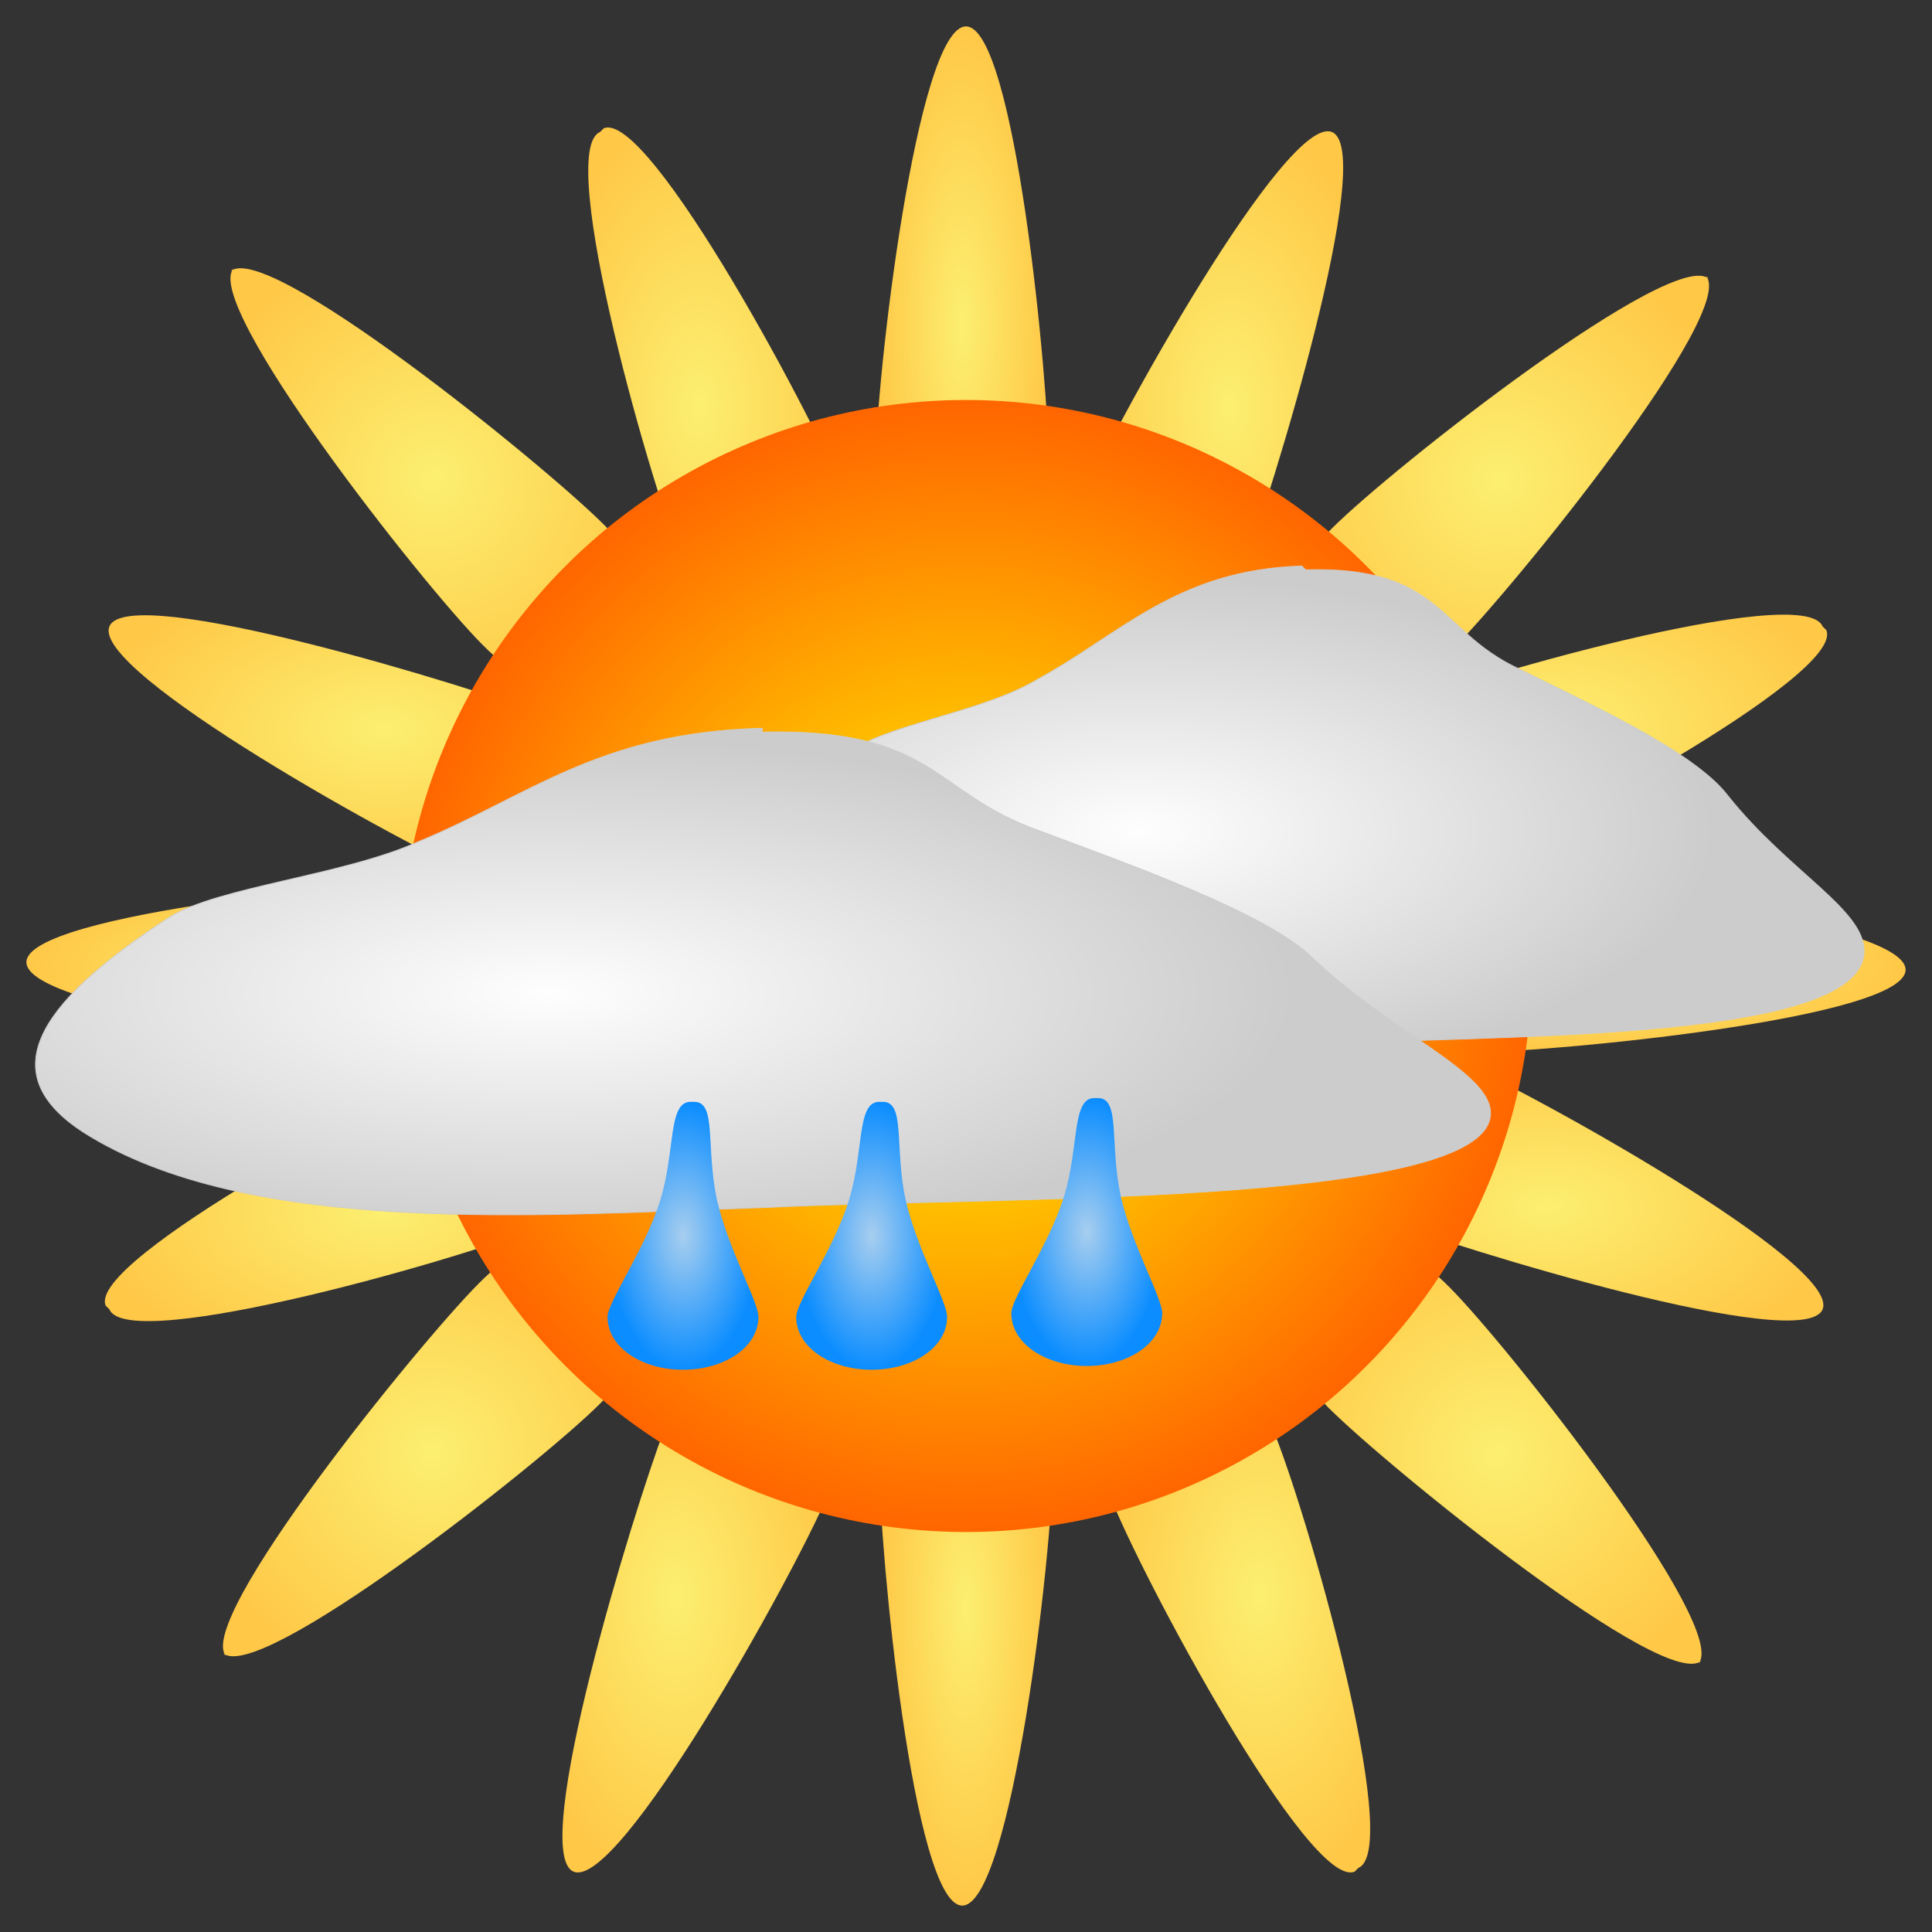 <?xml version="1.0" encoding="UTF-8"?>
<!DOCTYPE svg PUBLIC "-//W3C//DTD SVG 1.1//EN" "http://www.w3.org/Graphics/SVG/1.1/DTD/svg11.dtd">
<!-- Creator: CorelDRAW X6 -->
<svg xmlns="http://www.w3.org/2000/svg" xml:space="preserve" width="512px" height="512px" version="1.1" style="shape-rendering:geometricPrecision; text-rendering:geometricPrecision; image-rendering:optimizeQuality; fill-rule:evenodd; clip-rule:evenodd"
viewBox="0 0 512 512"
 xmlns:xlink="http://www.w3.org/1999/xlink">
 <rect x="0" y="0" width="512" height="512" fill="#333333" stroke="none"/>
 <defs>
  <style type="text/css">
   <![CDATA[
    .str0 {stroke:#CCCCCC;stroke-width:0.216}
    .fil5 {fill:url(#id0)}
    .fil10 {fill:url(#id1)}
    .fil2 {fill:url(#id2)}
    .fil12 {fill:url(#id3)}
    .fil0 {fill:url(#id4)}
    .fil9 {fill:url(#id5)}
    .fil7 {fill:url(#id6)}
    .fil17 {fill:url(#id7)}
    .fil18 {fill:url(#id8)}
    .fil16 {fill:url(#id9)}
    .fil15 {fill:url(#id10)}
    .fil4 {fill:url(#id11)}
    .fil11 {fill:url(#id12)}
    .fil3 {fill:url(#id13)}
    .fil13 {fill:url(#id14)}
    .fil1 {fill:url(#id15)}
    .fil8 {fill:url(#id16)}
    .fil6 {fill:url(#id17)}
    .fil14 {fill:url(#id18)}
   ]]>
  </style>
  <radialGradient id="id0" gradientUnits="objectBoundingBox" cx="56%" cy="50%" r="50%" fx="56%" fy="50%">
   <stop offset="0" style="stop-color:#FCEF70"/>
   <stop offset="1" style="stop-color:#FFC847"/>
  </radialGradient>
  <radialGradient id="id1" gradientUnits="objectBoundingBox" xlink:href="#id0" cx="52%" cy="51%" r="50%" fx="52%" fy="51%">
  </radialGradient>
  <radialGradient id="id2" gradientUnits="objectBoundingBox" xlink:href="#id0" cx="50%" cy="55%" r="50%" fx="50%" fy="55%">
  </radialGradient>
  <radialGradient id="id3" gradientUnits="objectBoundingBox" xlink:href="#id0" cx="50%" cy="50%" r="50%" fx="50%" fy="50%">
  </radialGradient>
  <radialGradient id="id4" gradientUnits="objectBoundingBox" xlink:href="#id0" cx="50%" cy="44%" r="50%" fx="50%" fy="44%">
  </radialGradient>
  <radialGradient id="id5" gradientUnits="objectBoundingBox" xlink:href="#id0" cx="51%" cy="48%" r="50%" fx="51%" fy="48%">
  </radialGradient>
  <radialGradient id="id6" gradientUnits="objectBoundingBox" xlink:href="#id0" cx="55%" cy="50%" r="50%" fx="55%" fy="50%">
  </radialGradient>
  <radialGradient id="id7" gradientUnits="objectBoundingBox" cx="37%" cy="52%" r="50%" fx="37%" fy="52%">
   <stop offset="0" style="stop-color:#FEFEFE"/>
   <stop offset="1" style="stop-color:#CCCCCC"/>
  </radialGradient>
  <radialGradient id="id8" gradientUnits="objectBoundingBox" cx="50%" cy="50%" r="50%" fx="50%" fy="50%">
   <stop offset="0" style="stop-color:#A7CEEF"/>
   <stop offset="1" style="stop-color:#0B8DFF"/>
  </radialGradient>
  <radialGradient id="id9" gradientUnits="objectBoundingBox" cx="50%" cy="50%" r="50%" fx="50%" fy="50%">
   <stop offset="0" style="stop-color:yellow"/>
   <stop offset="1" style="stop-color:#FF6600"/>
  </radialGradient>
  <radialGradient id="id10" gradientUnits="objectBoundingBox" xlink:href="#id0" cx="50%" cy="50%" r="50%" fx="50%" fy="50%">
  </radialGradient>
  <radialGradient id="id11" gradientUnits="objectBoundingBox" xlink:href="#id0" cx="44%" cy="50%" r="50%" fx="44%" fy="50%">
  </radialGradient>
  <radialGradient id="id12" gradientUnits="objectBoundingBox" xlink:href="#id0" cx="48%" cy="49%" r="50%" fx="48%" fy="49%">
  </radialGradient>
  <radialGradient id="id13" gradientUnits="objectBoundingBox" xlink:href="#id0" cx="50%" cy="45%" r="50%" fx="50%" fy="45%">
  </radialGradient>
  <radialGradient id="id14" gradientUnits="objectBoundingBox" xlink:href="#id0" cx="50%" cy="50%" r="50%" fx="50%" fy="50%">
  </radialGradient>
  <radialGradient id="id15" gradientUnits="objectBoundingBox" xlink:href="#id0" cx="50%" cy="56%" r="50%" fx="50%" fy="56%">
  </radialGradient>
  <radialGradient id="id16" gradientUnits="objectBoundingBox" xlink:href="#id0" cx="49%" cy="52%" r="50%" fx="49%" fy="52%">
  </radialGradient>
  <radialGradient id="id17" gradientUnits="objectBoundingBox" xlink:href="#id0" cx="45%" cy="50%" r="50%" fx="45%" fy="50%">
  </radialGradient>
  <radialGradient id="id18" gradientUnits="objectBoundingBox" xlink:href="#id0" cx="50%" cy="50%" r="50%" fx="50%" fy="50%">
  </radialGradient>
 </defs>
 <g id="Layer_x0020_1">
  <g id="_932622128">
   <path class="fil0" d="M484 167c5,12 -79,57 -100,65 -21,9 -42,6 -47,-6 -5,-12 8,-28 29,-37 21,-9 112,-35 117,-23z"/>
   <path class="fil1" d="M28 346c-5,-12 79,-57 100,-65 21,-9 42,-6 47,6 5,12 -8,28 -29,37 -21,9 -112,35 -117,23z"/>
   <path class="fil2" d="M483 347c-5,12 -96,-16 -117,-24 -21,-9 -34,-25 -29,-37 5,-12 26,-14 47,-6 21,9 104,55 99,67z"/>
   <path class="fil3" d="M29 166c5,-12 96,16 117,24 21,9 34,25 29,37 -5,12 -26,14 -47,6 -21,-9 -104,-55 -99,-67z"/>
   <path class="fil4" d="M160 34c12,-5 57,79 65,100 9,21 6,42 -6,47 -12,5 -28,-8 -37,-29 -9,-21 -35,-112 -23,-117z"/>
   <path class="fil5" d="M359 496c-12,5 -57,-79 -65,-100 -9,-21 -6,-42 6,-47 12,-5 28,8 37,29 9,21 35,112 23,117z"/>
   <path class="fil6" d="M152 496c-12,-5 16,-96 24,-117 9,-21 25,-34 37,-29 12,5 14,26 6,47 -9,21 -55,104 -67,99z"/>
   <path class="fil7" d="M353 35c12,5 -16,96 -24,117 -9,21 -25,34 -37,29 -12,-5 -14,-26 -6,-47 9,-21 55,-104 67,-99z"/>
   <path class="fil8" d="M60 439c-9,-9 51,-83 67,-99 16,-16 36,-22 45,-13 9,9 3,29 -13,45 -16,16 -91,75 -100,66z"/>
   <path class="fil9" d="M452 73c9,9 -51,83 -67,99 -16,16 -36,22 -45,13 -9,-9 -3,-29 13,-45 16,-16 91,-75 100,-66z"/>
   <path class="fil10" d="M451 440c-9,9 -83,-51 -99,-67 -16,-16 -22,-36 -13,-45 9,-9 29,-3 45,13 16,16 75,91 66,100z"/>
   <path class="fil11" d="M61 72c9,-9 83,51 99,67 16,16 22,36 13,45 -9,9 -29,3 -45,-13 -16,-16 -75,-91 -66,-100z"/>
   <path class="fil12" d="M505 257c0,13 -95,22 -117,22 -23,0 -41,-10 -41,-23 0,-13 18,-23 41,-23 23,0 117,11 117,24z"/>
   <path class="fil13" d="M7 255c0,-13 95,-22 117,-22 23,0 41,10 41,23 0,13 -18,23 -41,23 -23,0 -117,-11 -117,-24z"/>
   <path class="fil14" d="M255 505c-13,0 -22,-95 -22,-117 0,-23 10,-41 23,-41 13,0 23,18 23,41 0,23 -11,117 -24,117z"/>
   <path class="fil15" d="M256 7c13,0 22,95 22,117 0,23 -10,41 -23,41 -13,0 -23,-18 -23,-41 0,-23 11,-117 24,-117z"/>
   <circle id="SunCore" class="fil16" cx="256" cy="256" r="150"/>
  </g>
  <path class="fil17 str0" d="M346 151c36,-1 35,16 56,26 18,9 47,22 56,34 16,20 36,30 36,41 0,25 -103,22 -148,25 -45,2 -106,8 -139,-20 -18,-15 -10,-33 17,-57 10,-8 36,-11 51,-20 22,-12 37,-29 70,-30z"/>
  <path class="fil17 str0" d="M202 194c46,-1 45,16 73,26 24,9 61,22 73,34 21,20 47,30 47,41 0,25 -133,22 -192,25 -59,2 -137,8 -181,-20 -23,-15 -14,-33 23,-57 13,-8 46,-11 66,-20 29,-12 48,-29 91,-30z"/>
  <g id="_932621360">
   <path class="fil18" d="M234 292c6,0 3,12 6,26 3,13 11,27 11,31 0,8 -9,14 -20,14 -11,0 -20,-6 -20,-14 0,-4 10,-18 14,-31 4,-13 2,-26 8,-26z"/>
   <path class="fil18" d="M184 292c6,0 3,12 6,26 3,13 11,27 11,31 0,8 -9,14 -20,14 -11,0 -20,-6 -20,-14 0,-4 10,-18 14,-31 4,-13 2,-26 8,-26z"/>
   <path class="fil18" d="M291 291c6,0 3,12 6,26 3,13 11,27 11,31 0,8 -9,14 -20,14 -11,0 -20,-6 -20,-14 0,-4 10,-18 14,-31 4,-13 2,-26 8,-26z"/>
  </g>
 </g>
</svg>
